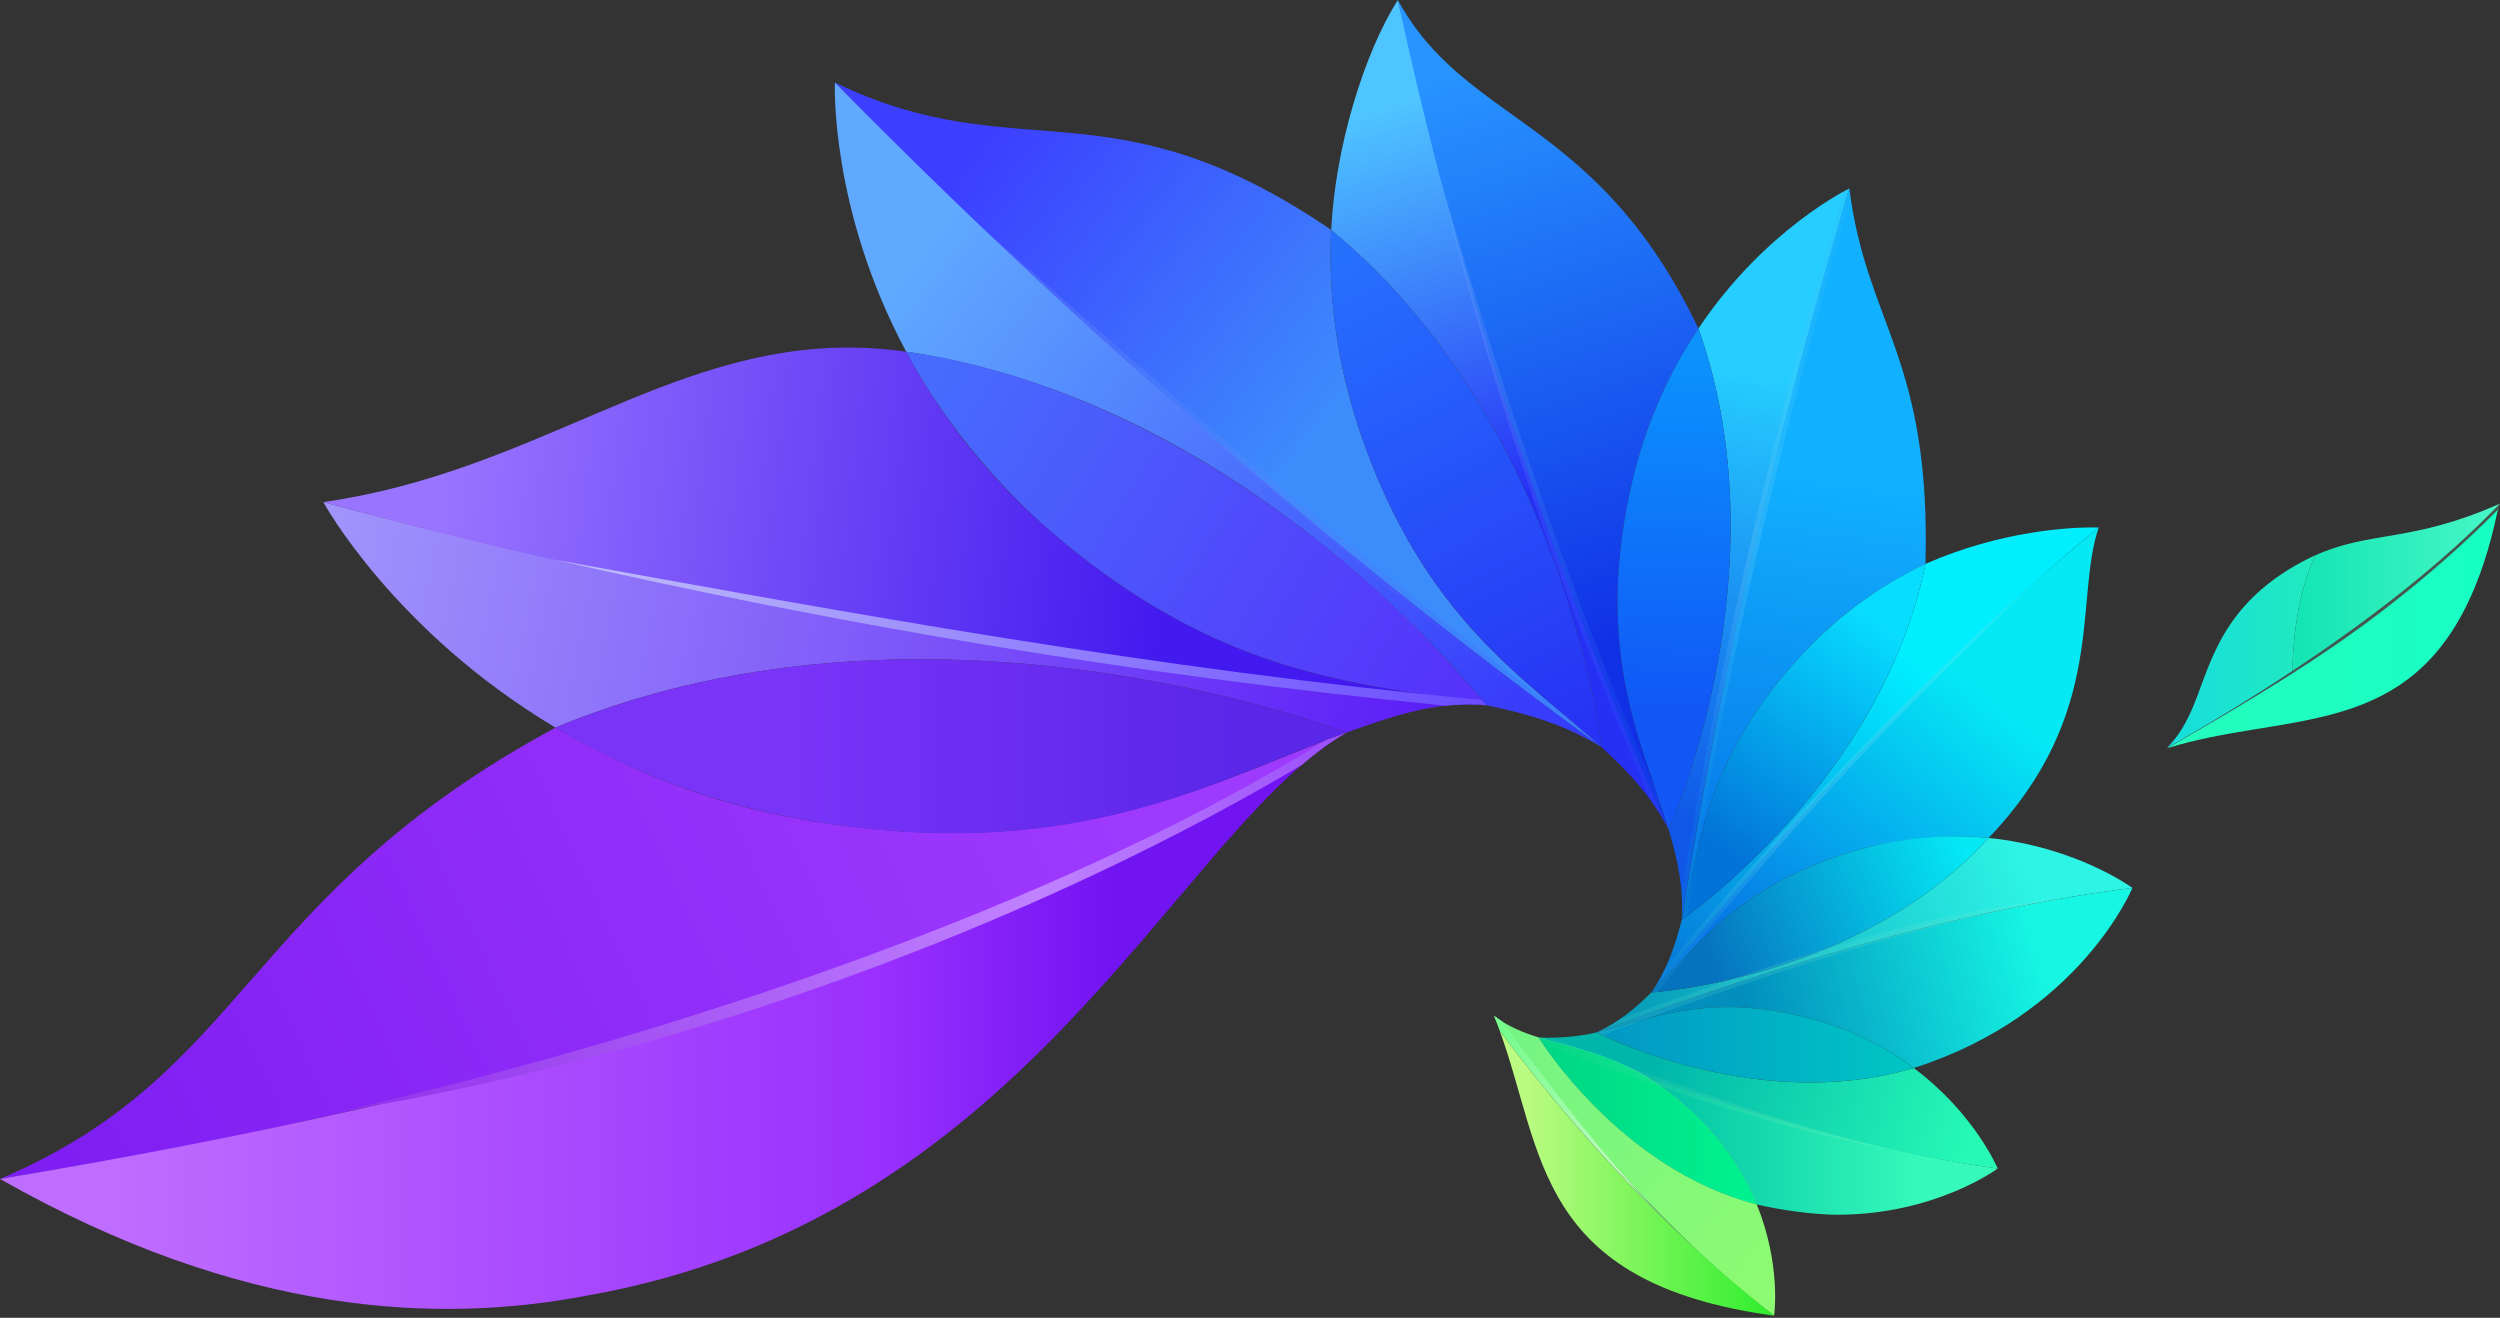 <svg width="774" height="408" viewBox="0 0 774 408" fill="none" xmlns="http://www.w3.org/2000/svg">
<rect x="0" y="0" width="774" height="408" fill="#333333" stroke="none"/>
<path d="M476.443 321.223C476.45 321.229 476.462 321.229 476.475 321.235C476.462 321.229 476.456 321.229 476.45 321.223H476.443ZM509.1 333.042C496.917 325.904 485.988 324.193 476.475 321.235C487.648 325.44 498.534 329.382 509.1 333.042ZM527.279 347.587C535.382 355.947 540.559 364.714 543.886 372.88C551.313 374.672 561.665 376.082 568.853 376.082C599.26 376.082 618.486 361.775 618.486 361.775C588.186 357.683 551.181 347.618 509.1 333.042C514.884 336.432 520.95 341.038 527.279 347.587Z" fill="url(#paint0_linear)"/>
<path d="M476.443 321.222C525.719 340.173 574.362 355.921 618.486 361.775C618.486 361.775 611.423 344.829 592.498 330.654C581.644 333.875 570.783 335.128 560.462 335.128C524.553 335.128 495.049 319.969 494.366 319.618C489.873 320.715 483.024 321.529 476.443 321.222Z" fill="url(#paint1_linear)"/>
<path d="M494.363 319.618C505.862 316.798 518.038 311.791 534.996 311.791C542.535 311.791 551.014 312.781 560.797 315.394C573.882 318.885 584.284 324.512 592.494 330.654C644.007 314.26 660.194 274.898 660.194 274.898C609.32 281.24 553.389 297.408 494.363 319.618Z" fill="url(#paint2_linear)"/>
<path d="M511.255 307.266C506.173 312.298 500.928 316.635 494.316 319.593L494.36 319.618C554.07 297.189 610.057 281.09 660.192 274.898C660.192 274.898 643.033 262.214 615.679 259.432C576.217 302.566 513.411 307.122 511.255 307.266Z" fill="url(#paint3_linear)"/>
<path d="M596.124 174.574C582.575 241.472 522.264 283.71 520.659 284.825C518.604 292.89 516.072 300.354 511.253 307.266C561.512 246.485 609.278 196.363 649.768 163.325C649.768 163.325 649.072 163.287 647.787 163.287C641.326 163.287 619.856 164.152 596.124 174.574Z" fill="url(#paint4_linear)"/>
<path d="M511.253 307.266H511.259C525.366 293.266 538.137 273.821 574.93 263.223C585.746 260.115 602.46 258.003 615.682 259.432C652.644 220.804 642.084 185.497 649.768 163.325C600.16 204.028 554.682 253.228 511.253 307.266Z" fill="url(#paint5_linear)"/>
<path d="M520.663 284.825C526.359 262.415 527.462 235.368 557.787 202.762C570.258 189.357 583.249 180.709 596.127 174.574C597.819 110.659 577.853 100.45 572.564 58.363C550.229 129.973 533.284 205.413 520.663 284.825Z" fill="url(#paint6_linear)"/>
<path d="M525.833 101.704C552.454 176.723 517.354 255.208 516.614 256.844C519.397 266.094 521.314 275.061 520.656 284.825C532.45 208.953 550.066 133.489 572.558 58.363C572.558 58.363 546.526 70.808 525.833 101.704Z" fill="url(#paint7_linear)"/>
<path d="M516.609 256.806C508.863 231.056 493.797 203.432 504.495 152.771C508.894 131.941 516.74 115.44 525.833 101.704C494.318 35.884 453.934 38.854 432.765 0C448.852 85.692 477.767 171.227 516.609 256.806ZM516.615 256.844V256.831C516.615 256.825 516.609 256.812 516.609 256.806C516.609 256.819 516.615 256.831 516.615 256.844Z" fill="url(#paint8_linear)"/>
<path d="M495.834 231.319C472.697 210.282 441.119 191.782 421.454 134.867C413.37 111.467 411.233 89.909 412.148 71.184C343.639 24.415 315.157 52.973 258.486 25.562C334.483 103.734 413.827 171.622 495.834 231.319Z" fill="url(#paint9_linear)"/>
<path d="M280.555 108.873C387.46 124.772 458.187 216.304 460.186 218.36C472.883 220.904 484.702 224.42 495.832 231.319C419.578 175.946 337.596 105.965 258.484 25.562C258.484 25.562 256.811 64.554 280.555 108.873Z" fill="url(#paint10_linear)"/>
<path d="M171.977 225.265C210.091 209.435 249.409 204.108 285.073 204.108C358.695 204.108 416.788 226.813 416.788 226.813L416.701 226.869C430.256 222.031 444.387 216.962 459.34 218.271C339.45 206.797 219.648 187.514 100.097 155.447C100.097 155.447 121.767 195.31 171.977 225.265ZM460.236 218.359C459.935 218.328 459.641 218.296 459.34 218.271C459.641 218.303 459.935 218.328 460.236 218.359Z" fill="url(#paint11_linear)"/>
<path d="M100.097 155.447C217.242 187.414 340.19 207.148 460.192 218.36C424.453 211.209 381.782 211.842 327.963 166.772C305.891 148.291 290.857 128.08 280.561 108.873C274.413 108.002 268.473 107.601 262.695 107.601C206.024 107.601 165.328 146.148 100.097 155.447Z" fill="url(#paint12_linear)"/>
<path d="M0 364.996C161.557 339.452 319.718 288.81 416.697 226.87C384.172 238.476 344.503 261.049 281.974 257.552C232.936 254.813 200.299 241.678 171.973 225.265C74.982 277.699 77.088 332.252 0 364.996Z" fill="url(#paint13_linear)"/>
<path d="M327.965 166.772C381.791 211.805 424.43 211.234 460.194 218.36C409.797 157.61 341.288 117.208 280.563 108.873C291.179 128.908 307.786 149.876 327.965 166.772Z" fill="url(#paint14_linear)"/>
<path d="M543.888 372.879C540.56 364.714 535.384 355.947 527.281 347.587C507.591 327.238 490.482 325.597 476.451 321.222C476.426 321.216 476.407 321.222 476.388 321.216C476.388 321.216 501.305 361.881 543.888 372.879Z" fill="url(#paint15_linear)"/>
<path d="M494.363 319.618C495.24 320.069 543.908 345.073 592.488 330.654C584.285 324.512 573.882 318.885 560.797 315.394C551.014 312.781 542.529 311.791 534.996 311.791C518.032 311.791 505.856 316.798 494.363 319.618Z" fill="url(#paint16_linear)"/>
<path d="M574.93 263.223C538.137 273.821 525.366 293.266 511.253 307.266C513.415 307.116 576.221 302.573 615.682 259.432C612.399 259.106 608.921 258.925 605.273 258.925C596.055 258.925 585.765 260.103 574.93 263.223Z" fill="url(#paint17_linear)"/>
<path d="M557.787 202.762C527.462 235.368 526.353 262.415 520.663 284.825C522.066 283.885 582.578 241.472 596.127 174.574C583.594 180.477 570.258 189.357 557.787 202.762Z" fill="url(#paint18_linear)"/>
<path d="M504.499 152.778C493.795 203.451 508.879 231.075 516.619 256.838C517.358 255.208 552.459 176.723 525.837 101.704C516.876 115.102 508.898 131.941 504.499 152.778Z" fill="url(#paint19_linear)"/>
<path d="M421.458 134.867C441.123 191.782 472.702 210.288 495.838 231.319C495.864 231.344 495.895 231.357 495.92 231.375C495.92 231.375 484.351 130.631 412.152 71.19C411.237 89.909 413.374 111.467 421.458 134.867Z" fill="url(#paint20_linear)"/>
<path d="M171.975 225.265C193.953 238.3 220.818 249.455 253.882 254.656C334.441 267.322 376.742 241.133 416.699 226.869C416.724 226.851 416.755 226.832 416.787 226.813C416.787 226.813 358.688 204.109 285.072 204.102C249.401 204.102 210.096 209.435 171.975 225.265Z" fill="url(#paint21_linear)"/>
<path d="M412.148 71.184C484.347 130.625 495.916 231.376 495.916 231.376L495.834 231.319C504.15 238.89 511.426 246.704 516.615 256.838C479.447 174.617 451.998 88.825 432.765 3.05176e-05C422.375 16.394 413.364 45.547 412.148 71.184Z" fill="url(#paint22_linear)"/>
<path d="M413.676 228.725C414.685 228.111 415.688 227.49 416.697 226.87C415.688 227.459 414.679 228.073 413.676 228.725ZM0 364.996C75.371 407.829 136.403 409.766 181.592 401.136C316.071 377.554 362.445 261.957 413.676 228.725C296.512 300.417 152.151 339.684 0 364.996Z" fill="url(#paint23_linear)"/>
<g opacity="0.75">
<g opacity="0.75">
<g opacity="0.75">
<g opacity="0.75">
<g opacity="0.75">
<path opacity="0.75" d="M303.946 70.332C367.873 127.096 431.844 183.09 495.64 229.502C495.815 230.492 495.866 231.382 495.866 231.382C495.866 231.382 490.426 228.242 487.061 226.588C425.44 181.241 363.655 127.316 303.946 70.332Z" fill="url(#paint24_linear)"/>
</g>
</g>
</g>
</g>
</g>
<g opacity="0.75">
<g opacity="0.75">
<g opacity="0.75">
<g opacity="0.75">
<g opacity="0.75">
<path opacity="0.75" d="M445.811 54.809C465.796 124.189 488.97 192.183 517.371 255.202C516.977 256.067 516.626 256.831 516.626 256.831C516.626 256.831 513.981 251.724 511.243 248.026C484.383 187.22 462.393 123.662 445.811 54.809Z" fill="url(#paint25_linear)"/>
</g>
</g>
</g>
</g>
</g>
<g opacity="0.75">
<g opacity="0.75">
<g opacity="0.75">
<g opacity="0.75">
<g opacity="0.75">
<path opacity="0.75" d="M520.696 284.831C520.696 284.831 520.871 280.068 520.627 276.352C531.982 205.932 548.89 132.88 570.874 59.258C571.338 59.001 572.566 58.35 572.566 58.35C572.566 58.35 572.835 60.324 573.017 61.59C550.582 136.985 533.474 211.741 522.212 283.678C521.398 284.33 520.696 284.831 520.696 284.831Z" fill="url(#paint26_linear)"/>
</g>
</g>
</g>
</g>
</g>
<g opacity="0.75">
<g opacity="0.75">
<g opacity="0.75">
<g opacity="0.75">
<g opacity="0.75">
<path opacity="0.75" d="M611.28 198.468C576.494 232.585 551.439 259.526 513.111 307.128C512.127 307.191 511.3 307.291 511.3 307.291C511.3 307.291 514.371 302.321 515.599 299.74C552.21 254.719 593.075 212.901 628.301 181.661" fill="url(#paint27_linear)"/>
</g>
</g>
</g>
</g>
</g>
<g opacity="0.75">
<g opacity="0.75">
<g opacity="0.75">
<g opacity="0.75">
<g opacity="0.75">
<path opacity="0.75" d="M638.204 278.282C596.849 285.414 550.343 300.103 496.042 320.439C495.647 320.251 494.381 319.662 494.381 319.662C494.381 319.662 498.787 317.475 501.638 315.457C553.207 296.462 597.714 282.074 638.204 278.282Z" fill="url(#paint28_linear)"/>
</g>
</g>
</g>
</g>
</g>
<path d="M549.26 407.334C549.26 407.334 551.566 391.717 543.883 372.879C501.3 361.881 476.384 321.216 476.384 321.216L476.44 321.222C471.383 319.643 466.72 317.725 462.49 314.435C488.779 350.206 517.97 383.689 549.26 407.334Z" fill="url(#paint29_linear)"/>
<path d="M543.888 372.879C540.56 364.714 535.384 355.947 527.281 347.587C507.59 327.239 490.482 325.597 476.451 321.222C476.426 321.216 476.407 321.222 476.388 321.216C476.388 321.216 501.305 361.881 543.888 372.879Z" fill="url(#paint30_linear)"/>
<path d="M549.244 407.334C522.29 386.221 492.674 357.062 464.316 319.154C477.991 356.498 475.07 397.213 549.244 407.334Z" fill="url(#paint31_linear)"/>
<path d="M464.32 319.154C483.86 345.28 503.325 366.312 522.119 384.103C501.357 364.256 485.765 344.09 464.915 316.14C464.051 315.569 463.681 315.313 462.49 314.435C463.142 316.002 463.75 317.575 464.32 319.154ZM528.047 389.63C526.079 387.825 524.099 385.983 522.119 384.103C524.049 385.945 526.017 387.788 528.047 389.63Z" fill="url(#paint32_linear)"/>
<g opacity="0.75">
<g opacity="0.75">
<g opacity="0.75">
<g opacity="0.75">
<g opacity="0.75">
<path opacity="0.75" d="M588.021 356.385C556.937 350.952 520.765 339.659 477.65 323.14C476.785 321.981 476.434 321.235 476.434 321.235C476.434 321.235 478.69 321.298 480.37 321.273C522.702 337.428 557.714 349.661 588.021 356.385Z" fill="url(#paint33_linear)"/>
</g>
</g>
</g>
</g>
</g>
<g opacity="0.75">
<g opacity="0.75">
<g opacity="0.75">
<g opacity="0.75">
<g opacity="0.75">
<path opacity="0.75" d="M773.411 158.411C749.541 182.319 717.605 205.832 675.963 230.147C673.989 230.555 670.955 231.632 670.955 231.632C670.955 231.632 672.635 229.589 673.606 228.486C715.036 204.359 746.84 181.053 770.616 157.384C772.095 156.719 774 155.986 774 155.986C774 155.986 773.674 157.29 773.411 158.411Z" fill="url(#paint34_linear)"/>
</g>
</g>
</g>
</g>
</g>
<path d="M739.094 187.978C718.734 203.802 696.305 217.075 671.075 231.607C706.225 220.684 743.105 228.649 763.46 187.84C767.47 179.806 770.817 169.98 773.336 157.803C763.134 168.181 751.653 178.227 739.094 187.978Z" fill="url(#paint35_linear)"/>
<path d="M712.859 173.859C687.322 187.508 684.351 206.177 678.893 218.974V218.98C676.932 223.58 674.625 227.81 670.909 231.564C684.207 223.937 697.23 215.984 709.707 207.725C710.076 195.267 711.756 182.99 716.832 171.917C715.535 172.499 714.219 173.139 712.859 173.859ZM678.893 219.005C678.893 219.011 678.893 219.018 678.887 219.024L678.893 219.005Z" fill="url(#paint36_linear)"/>
<path d="M716.828 171.916C711.752 182.99 710.073 195.266 709.703 207.725C734.037 191.607 756.24 174.323 773.95 155.942C746.658 168.056 733.999 164.227 716.828 171.916Z" fill="url(#paint37_linear)"/>
<path d="M410.359 229.22C336.167 275.237 225.715 316.234 105.826 344.065C222.356 324.519 329.581 280.438 402.946 236.891C407.521 232.961 412.077 229.552 416.689 226.876C414.583 227.628 412.478 228.418 410.359 229.22Z" fill="url(#paint38_linear)"/>
<path d="M447.622 218.491C451.745 218.04 455.925 217.921 460.18 218.359L458.72 216.705C356.998 207.098 262.777 189.802 170.956 173.145C256.88 192.772 349.202 208.821 447.622 218.491Z" fill="url(#paint39_linear)"/>
<defs>
<linearGradient id="paint0_linear" x1="485.711" y1="348.654" x2="618.028" y2="348.654" gradientUnits="userSpaceOnUse">
<stop stop-color="#00C4A5"/>
<stop offset="0.199" stop-color="#00C4A5"/>
<stop offset="0.822" stop-color="#36F9BA"/>
<stop offset="0.865" stop-color="#36F9BA"/>
<stop offset="1" stop-color="#36F9BA"/>
</linearGradient>
<linearGradient id="paint1_linear" x1="618.54" y1="353.396" x2="513.404" y2="320.649" gradientUnits="userSpaceOnUse">
<stop stop-color="#27F9B5"/>
<stop offset="0.065" stop-color="#27F9B5"/>
<stop offset="1" stop-color="#00B5AA"/>
</linearGradient>
<linearGradient id="paint2_linear" x1="662.722" y1="291.28" x2="540.576" y2="322.741" gradientUnits="userSpaceOnUse">
<stop stop-color="#16F6E3"/>
<stop offset="0.216" stop-color="#16F6E3"/>
<stop offset="0.246" stop-color="#16F6E3"/>
<stop offset="0.974" stop-color="#028FBD"/>
<stop offset="1" stop-color="#028FBD"/>
</linearGradient>
<linearGradient id="paint3_linear" x1="634.012" y1="268.639" x2="495.82" y2="320.461" gradientUnits="userSpaceOnUse">
<stop stop-color="#2EF4E5"/>
<stop offset="0.039" stop-color="#2EF4E5"/>
<stop offset="1" stop-color="#0495B6"/>
</linearGradient>
<linearGradient id="paint4_linear" x1="611.795" y1="182.689" x2="512.123" y2="305.488" gradientUnits="userSpaceOnUse">
<stop stop-color="#01EEFF"/>
<stop offset="0.179" stop-color="#01EEFF"/>
<stop offset="0.189" stop-color="#01EEFF"/>
<stop offset="1" stop-color="#0773D8"/>
</linearGradient>
<linearGradient id="paint5_linear" x1="632.072" y1="199.147" x2="532.4" y2="321.946" gradientUnits="userSpaceOnUse">
<stop stop-color="#05E9F5"/>
<stop offset="0.001" stop-color="#05E9F5"/>
<stop offset="0.144" stop-color="#05E9F5"/>
<stop offset="0.851" stop-color="#0674E5"/>
<stop offset="1" stop-color="#0674E5"/>
</linearGradient>
<linearGradient id="paint6_linear" x1="575.164" y1="119.939" x2="549.755" y2="286.253" gradientUnits="userSpaceOnUse">
<stop stop-color="#11B1FF"/>
<stop offset="0.151" stop-color="#11B1FF"/>
<stop offset="0.161" stop-color="#11B1FF"/>
<stop offset="0.892" stop-color="#0778E8"/>
<stop offset="1" stop-color="#0778E8"/>
</linearGradient>
<linearGradient id="paint7_linear" x1="543.83" y1="115.153" x2="518.421" y2="281.466" gradientUnits="userSpaceOnUse">
<stop stop-color="#26CDFF"/>
<stop offset="0.848" stop-color="#1056E7"/>
<stop offset="0.861" stop-color="#1056E7"/>
<stop offset="1" stop-color="#1056E7"/>
</linearGradient>
<linearGradient id="paint8_linear" x1="458.132" y1="-2.821" x2="528.938" y2="217.77" gradientUnits="userSpaceOnUse">
<stop stop-color="#2794FF"/>
<stop offset="0.092" stop-color="#2794FF"/>
<stop offset="0.892" stop-color="#1030E6"/>
<stop offset="0.907" stop-color="#1030E6"/>
<stop offset="1" stop-color="#1030E6"/>
</linearGradient>
<linearGradient id="paint9_linear" x1="308.153" y1="39.218" x2="495.773" y2="183.942" gradientUnits="userSpaceOnUse">
<stop stop-color="#3C3FFF"/>
<stop offset="0.576" stop-color="#3D8CFC"/>
<stop offset="0.586" stop-color="#3D8CFC"/>
<stop offset="1" stop-color="#3D8CFC"/>
</linearGradient>
<linearGradient id="paint10_linear" x1="280.198" y1="75.456" x2="467.818" y2="220.18" gradientUnits="userSpaceOnUse">
<stop stop-color="#60A9FF"/>
<stop offset="0.028" stop-color="#60A9FF"/>
<stop offset="1" stop-color="#383CFB"/>
</linearGradient>
<linearGradient id="paint11_linear" x1="79.336" y1="174.033" x2="434.238" y2="245.65" gradientUnits="userSpaceOnUse">
<stop stop-color="#A195FB"/>
<stop offset="0.049" stop-color="#A195FB"/>
<stop offset="1" stop-color="#5D1FF7"/>
</linearGradient>
<linearGradient id="paint12_linear" x1="137.902" y1="137.61" x2="417.206" y2="169.112" gradientUnits="userSpaceOnUse">
<stop stop-color="#9974FF"/>
<stop offset="0.813" stop-color="#4219EE"/>
<stop offset="0.865" stop-color="#4219EE"/>
<stop offset="1" stop-color="#4219EE"/>
</linearGradient>
<linearGradient id="paint13_linear" x1="16.938" y1="356.964" x2="327.881" y2="213.451" gradientUnits="userSpaceOnUse">
<stop stop-color="#7F1EF2"/>
<stop offset="1e-05" stop-color="#7F1EF2"/>
<stop offset="1" stop-color="#9E39FE"/>
</linearGradient>
<linearGradient id="paint14_linear" x1="284.734" y1="115.7" x2="453.002" y2="219.866" gradientUnits="userSpaceOnUse">
<stop stop-color="#476BFD"/>
<stop offset="0.028" stop-color="#476BFD"/>
<stop offset="1" stop-color="#5632FA"/>
</linearGradient>
<linearGradient id="paint15_linear" x1="542.365" y1="372.862" x2="474.857" y2="313.897" gradientUnits="userSpaceOnUse">
<stop stop-color="#82FAA1"/>
<stop offset="1" stop-color="#74E1F9"/>
</linearGradient>
<linearGradient id="paint16_linear" x1="500.766" y1="323.461" x2="592.174" y2="323.461" gradientUnits="userSpaceOnUse">
<stop stop-color="#029AC5"/>
<stop offset="0.935" stop-color="#00C3C4"/>
<stop offset="1" stop-color="#00C3C4"/>
</linearGradient>
<linearGradient id="paint17_linear" x1="516.848" y1="300.513" x2="609.568" y2="261.244" gradientUnits="userSpaceOnUse">
<stop stop-color="#0673BF"/>
<stop offset="0.125" stop-color="#0673BF"/>
<stop offset="0.989" stop-color="#05E9F5"/>
<stop offset="1" stop-color="#05E9F5"/>
</linearGradient>
<linearGradient id="paint18_linear" x1="523.703" y1="273.991" x2="586.97" y2="184.544" gradientUnits="userSpaceOnUse">
<stop stop-color="#0273D8"/>
<stop offset="0.12" stop-color="#0273D8"/>
<stop offset="0.132" stop-color="#0273D8"/>
<stop offset="0.916" stop-color="#07DDFF"/>
<stop offset="1" stop-color="#07DDFF"/>
</linearGradient>
<linearGradient id="paint19_linear" x1="520.453" y1="108.761" x2="516.368" y2="234.034" gradientUnits="userSpaceOnUse">
<stop stop-color="#0B92FD"/>
<stop offset="0.016" stop-color="#0B92FD"/>
<stop offset="0.89" stop-color="#1157F6"/>
<stop offset="1" stop-color="#1157F6"/>
</linearGradient>
<linearGradient id="paint20_linear" x1="411.055" y1="77.665" x2="489.867" y2="227.079" gradientUnits="userSpaceOnUse">
<stop stop-color="#2670FE"/>
<stop offset="0.018" stop-color="#2670FE"/>
<stop offset="1" stop-color="#2732F4"/>
</linearGradient>
<linearGradient id="paint21_linear" x1="195.837" y1="231.061" x2="384.427" y2="231.061" gradientUnits="userSpaceOnUse">
<stop stop-color="#7A34F8"/>
<stop offset="0.249" stop-color="#7A34F8"/>
<stop offset="1" stop-color="#5A26E8"/>
</linearGradient>
<linearGradient id="paint22_linear" x1="419.585" y1="19.509" x2="461.797" y2="155.676" gradientUnits="userSpaceOnUse">
<stop stop-color="#4FC5FF"/>
<stop offset="0.106" stop-color="#4FC5FF"/>
<stop offset="0.112" stop-color="#4FC5FF"/>
<stop offset="1" stop-color="#2630F5"/>
</linearGradient>
<linearGradient id="paint23_linear" x1="17.907" y1="316.056" x2="345.038" y2="316.056" gradientUnits="userSpaceOnUse">
<stop stop-color="#BE6DFF"/>
<stop offset="0.054" stop-color="#BE6DFF"/>
<stop offset="0.77" stop-color="#9A31FE"/>
<stop offset="0.771" stop-color="#9A31FE"/>
<stop offset="1" stop-color="#7213F2"/>
</linearGradient>
<linearGradient id="paint24_linear" x1="305.387" y1="68.682" x2="493.23" y2="233.318" gradientUnits="userSpaceOnUse">
<stop stop-color="#8DAFF8"/>
<stop offset="0.133" stop-color="#8DAFF8"/>
<stop offset="1" stop-color="#2C3BFF"/>
</linearGradient>
<linearGradient id="paint25_linear" x1="440.319" y1="57.012" x2="519.859" y2="255.534" gradientUnits="userSpaceOnUse">
<stop stop-color="#BAD4FB"/>
<stop offset="0.856" stop-color="#2267F4"/>
<stop offset="0.955" stop-color="#2267F4"/>
<stop offset="1" stop-color="#2267F4"/>
</linearGradient>
<linearGradient id="paint26_linear" x1="563.923" y1="57.032" x2="528.928" y2="286.091" gradientUnits="userSpaceOnUse">
<stop stop-color="#2AAEF5"/>
<stop offset="0.473" stop-color="#97E1F7"/>
<stop offset="0.502" stop-color="#97E1F7"/>
<stop offset="0.887" stop-color="#0098E3"/>
<stop offset="1" stop-color="#0098E3"/>
</linearGradient>
<linearGradient id="paint27_linear" x1="628.208" y1="181.98" x2="510.212" y2="305.404" gradientUnits="userSpaceOnUse">
<stop stop-color="#A7E6F6"/>
<stop offset="0.613" stop-color="#A7E6F6"/>
<stop offset="0.619" stop-color="#A7E6F6"/>
<stop offset="0.93" stop-color="#21AFD1"/>
<stop offset="0.931" stop-color="#21AFD1"/>
<stop offset="1" stop-color="#21AFD1"/>
</linearGradient>
<linearGradient id="paint28_linear" x1="637.698" y1="277.952" x2="495.418" y2="316.53" gradientUnits="userSpaceOnUse">
<stop stop-color="#86EECC"/>
<stop offset="1" stop-color="#4BDBD2"/>
</linearGradient>
<linearGradient id="paint29_linear" x1="556.415" y1="399.135" x2="461.119" y2="316.004" gradientUnits="userSpaceOnUse">
<stop stop-color="#8CFB73"/>
<stop offset="0.09" stop-color="#8CFB73"/>
<stop offset="1" stop-color="#73F385"/>
</linearGradient>
<linearGradient id="paint30_linear" x1="480.797" y1="347.048" x2="543.669" y2="347.048" gradientUnits="userSpaceOnUse">
<stop stop-color="#00D784"/>
<stop offset="0.935" stop-color="#00F18F"/>
<stop offset="1" stop-color="#00F18F"/>
</linearGradient>
<linearGradient id="paint31_linear" x1="464.321" y1="363.246" x2="549.24" y2="363.246" gradientUnits="userSpaceOnUse">
<stop stop-color="#BCFB81"/>
<stop offset="0.09" stop-color="#BCFB81"/>
<stop offset="1" stop-color="#2EEE2D"/>
</linearGradient>
<linearGradient id="paint32_linear" x1="461.07" y1="316.168" x2="528.584" y2="388.218" gradientUnits="userSpaceOnUse">
<stop stop-color="#77FB8D"/>
<stop offset="0.058" stop-color="#77FB8D"/>
<stop offset="0.649" stop-color="#C1FDC1"/>
<stop offset="0.895" stop-color="#72FA8D"/>
<stop offset="0.901" stop-color="#72FA8D"/>
<stop offset="1" stop-color="#72FA8D"/>
</linearGradient>
<linearGradient id="paint33_linear" x1="476.462" y1="323.505" x2="587.723" y2="354.936" gradientUnits="userSpaceOnUse">
<stop stop-color="#29CF95"/>
<stop offset="1" stop-color="#ADFCC7"/>
</linearGradient>
<linearGradient id="paint34_linear" x1="672.919" y1="233.089" x2="773.787" y2="158.765" gradientUnits="userSpaceOnUse">
<stop stop-color="#63EDFB"/>
<stop offset="0.597" stop-color="#94FFD6"/>
<stop offset="1" stop-color="#94FFD6"/>
</linearGradient>
<linearGradient id="paint35_linear" x1="672.464" y1="194.706" x2="780.53" y2="194.706" gradientUnits="userSpaceOnUse">
<stop stop-color="#25FCBE"/>
<stop offset="0.853" stop-color="#18FFC4"/>
<stop offset="0.878" stop-color="#18FFC4"/>
<stop offset="1" stop-color="#18FFC4"/>
</linearGradient>
<linearGradient id="paint36_linear" x1="671.533" y1="201.742" x2="720.066" y2="201.742" gradientUnits="userSpaceOnUse">
<stop stop-color="#18DEDD"/>
<stop offset="0.029" stop-color="#18DEDD"/>
<stop offset="1" stop-color="#21EBBB"/>
</linearGradient>
<linearGradient id="paint37_linear" x1="710.574" y1="181.837" x2="778.472" y2="181.837" gradientUnits="userSpaceOnUse">
<stop stop-color="#15E5B4"/>
<stop offset="0.029" stop-color="#15E5B4"/>
<stop offset="1" stop-color="#4CF9C8"/>
</linearGradient>
<linearGradient id="paint38_linear" x1="107.184" y1="341.623" x2="416.561" y2="239.467" gradientUnits="userSpaceOnUse">
<stop stop-color="#9132EB"/>
<stop offset="0.685" stop-color="#C082FF"/>
<stop offset="0.686" stop-color="#C082FF"/>
<stop offset="1" stop-color="#9B50FA"/>
</linearGradient>
<linearGradient id="paint39_linear" x1="171.386" y1="170.708" x2="455.594" y2="221.391" gradientUnits="userSpaceOnUse">
<stop stop-color="#BBB8FB"/>
<stop offset="0.064" stop-color="#BBB8FB"/>
<stop offset="1" stop-color="#6B4DFF"/>
</linearGradient>
</defs>
</svg>
